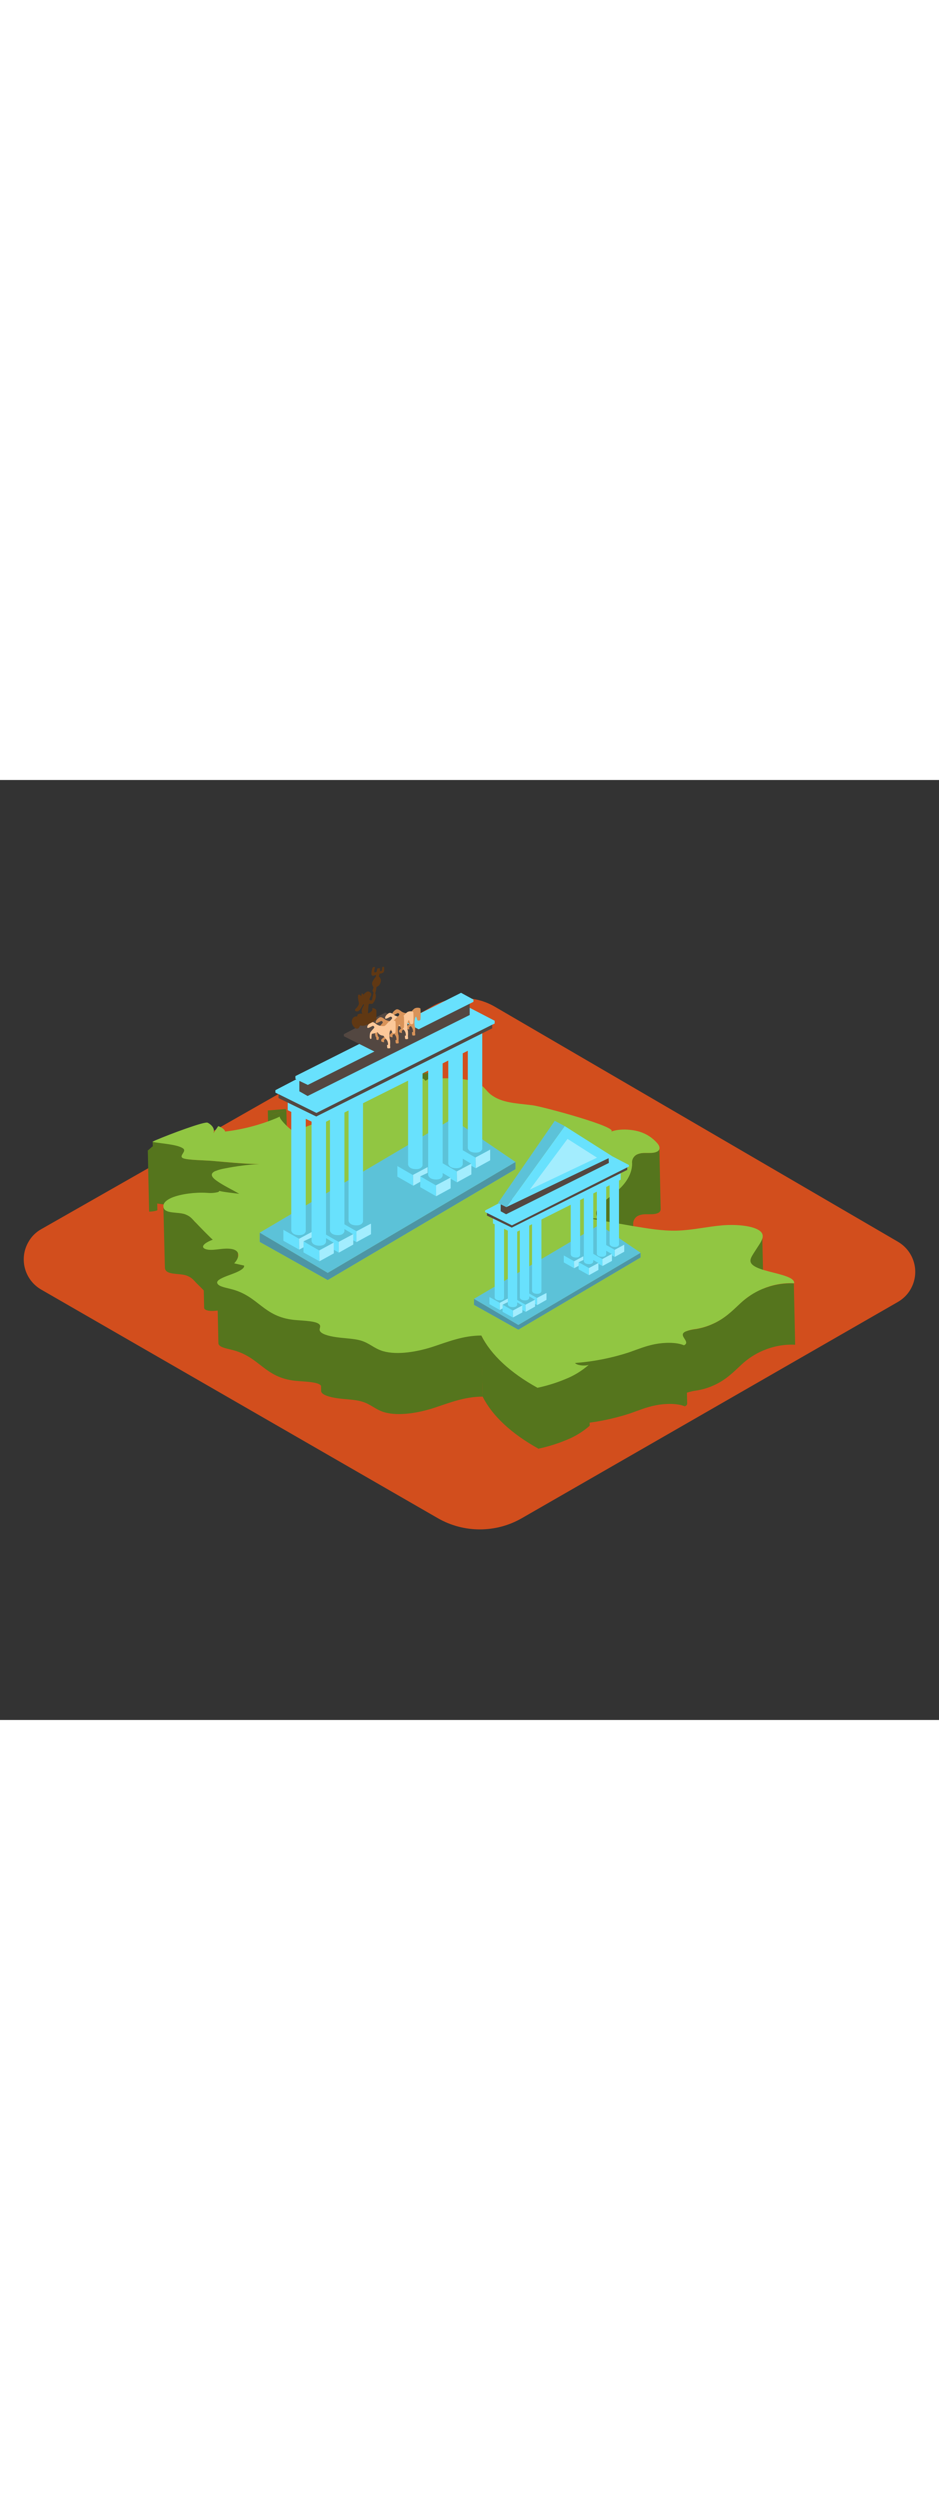 <svg version="1.1" id="Layer_1" xmlns="http://www.w3.org/2000/svg" xmlns:xlink="http://www.w3.org/1999/xlink" x="0px" y="0px" viewBox="0 0 500 500" style="width: 188px;" xml:space="preserve" data-imageid="berlin-91" imageName="Berlin" class="illustrations_image">
<rect x="0" y="0" width="500" height="500" fill="#333333" stroke="none"/>
<style type="text/css">
	.st0_berlin-91{fill:#D24E1D;}
	.st1_berlin-91{fill:#55751D;}
	.st2_berlin-91{fill:#91C642;}
	.st3_berlin-91{fill:#68E1FD;}
	.st4_berlin-91{opacity:0.21;fill:#344E4F;enable-background:new    ;}
	.st5_berlin-91{opacity:0.51;fill:#344E4F;enable-background:new    ;}
	.st6_berlin-91{opacity:0.39;fill:#FFFFFF;enable-background:new    ;}
	.st7_berlin-91{fill:#534741;}
	.st8_berlin-91{fill:#D89359;}
	.st9_berlin-91{fill:#FCC899;}
	.st10_berlin-91{fill:#603813;}
</style>
<path id="field_berlin-91" class="st0_berlin-91" d="M22,238.9l208.2-118.5c10.3-5.9,23-5.8,33.3,0.2l214.6,125c8.9,5.2,11.9,16.5,6.7,25.4&#10;&#9;c-1.6,2.8-4,5.1-6.8,6.7l-200.2,115c-13.8,7.9-30.8,7.9-44.6,0L22,271.1c-8.9-5.1-12-16.4-6.9-25.3C16.7,242.9,19.1,240.5,22,238.9z&#10;&#9;"/>
<g id="map_berlin-91">
	<path class="st1_berlin-91" d="M191.6,152.9l-0.5,0.1C191.2,152.9,191.4,152.8,191.6,152.9z"/>
	<path class="st1_berlin-91" d="M191.6,152.9l0.7,32.6l-0.5,0.1l-0.7-32.6L191.6,152.9z"/>
	<path class="st1_berlin-91" d="M192.4,153.3l0.7,32.6c0-0.2-0.4-0.5-0.9-0.5l-0.7-32.6C192,152.9,192.4,153.1,192.4,153.3z"/>
	<path class="st1_berlin-91" d="M227.8,156.6l0.7,32.6l-0.4-0.6l-0.7-32.6L227.8,156.6z"/>
	<path class="st1_berlin-91" d="M227.5,156.1l0.7,32.6l-8.6,1.1l-0.7-32.6L227.5,156.1z"/>
	<path class="st1_berlin-91" d="M218.9,157.2l0.7,32.6l-5.6-0.9l-0.7-32.6L218.9,157.2z"/>
	<path class="st1_berlin-91" d="M203.1,190.5l-0.7-32.6c0-1,1.7-2,3.6-2.8l0.8-0.3l0.7,32.6l-0.8,0.3C204.8,188.5,203.1,189.5,203.1,190.5z"/>
	<path class="st1_berlin-91" d="M190.9,188.3l-0.7-32.6c0,0.8,0.8,1.5,2,2.1c1.5,0.5,3.1,1,4.6,1.2l0.7,32.6c-1.6-0.3-3.1-0.7-4.6-1.2&#10;&#9;&#9;C191.7,189.8,190.9,189.1,190.9,188.3z"/>
	<path class="st1_berlin-91" d="M231.9,156.7l0.7,32.6l-3.5,2.1l-1.9,1.2l-0.7-32.7l1.9-1.2L231.9,156.7z"/>
	<path class="st1_berlin-91" d="M213.3,156.3c3.2-1.3,16.2-1.1,18.6,0.4l-3.5,2.1l-1.9,1.1l-1.1-1.1l-1.7-1.7l4-0.6l-0.4-0.6l-8.6,1.2&#10;&#9;&#9;L213.3,156.3z"/>
	<path class="st1_berlin-91" d="M226.6,160l0.7,32.6l-1.1-1.1l-1.7-1.7l-0.7-32.6l1.7,1.7L226.6,160z"/>
	<path class="st1_berlin-91" d="M176.1,163.2c2.9-1.1,6-2.1,9-3.1l0.9,0.3c-0.9,0.3-1.8,0.6-2.7,0.9c-2.4,1-4.4,2.6-6,4.6&#10;&#9;&#9;c-0.5-0.5-1-1.1-1.4-1.7C175.8,164,175.7,163.4,176.1,163.2z"/>
	<path class="st1_berlin-91" d="M176.6,196.4l-0.8-32.6c0,0.2,0.1,0.3,0.1,0.5c0.4,0.6,0.9,1.2,1.4,1.7l0.7,32.6c-0.5-0.5-1-1.1-1.4-1.7&#10;&#9;&#9;C176.6,196.8,176.6,196.6,176.6,196.4z"/>
	<path class="st1_berlin-91" d="M186,160.4l0.7,32.6c-0.9,0.3-1.8,0.6-2.7,0.9c-2.4,1-4.4,2.6-6,4.6l-0.7-32.6c1.6-2,3.6-3.6,6-4.6&#10;&#9;&#9;C184.2,161,185.1,160.7,186,160.4z"/>
	<path class="st1_berlin-91" d="M152.5,175.8l0.7,32.6l-7.6,2l-0.7-32.6L152.5,175.8z"/>
	<path class="st1_berlin-91" d="M145,177.8l0.7,32.6l-2.4-2.1l-0.7-32.6L145,177.8z"/>
	<path class="st1_berlin-91" d="M142.6,175.8l9.4-0.8l0.5,0.8l-7.6,2L142.6,175.8z"/>
	<path class="st1_berlin-91" d="M149.8,211.9l-0.7-32.6c0-0.1,0-0.2,0.1-0.3l0.7,32.6C149.9,211.6,149.8,211.8,149.8,211.9z"/>
	<path class="st1_berlin-91" d="M114.1,186.4l0.7,32.6c0,0.5-0.1,1-0.3,1.5l-0.7-32.6C113.9,187.4,114.1,186.9,114.1,186.4z"/>
	<path class="st1_berlin-91" d="M325.6,186.6l0.7,32.6c0,0.2-0.1,0.4-0.5,0.5l-0.7-32.6C325.5,187,325.6,186.8,325.6,186.6z"/>
	<path class="st1_berlin-91" d="M98.3,196.9l0.7,32.6c0-0.4-0.2-0.8-0.6-1c-3-2.2-11.7-2.6-16.4-3.5l-0.7-32.6c4.8,0.9,13.4,1.2,16.4,3.5&#10;&#9;&#9;C98,196.1,98.3,196.5,98.3,196.9z"/>
	<path class="st1_berlin-91" d="M83.1,196.1l0.7,32.6c0,0.1-0.1,0.2-0.3,0.3c-1.3,0.4-2.7,0.6-4.1,0.6L78.7,197c1.4-0.1,2.7-0.3,4.1-0.6&#10;&#9;&#9;C83,196.3,83.1,196.2,83.1,196.1z"/>
	<path class="st1_berlin-91" d="M81.2,194.9c1.7,0.8,2.3,1.2,1.6,1.6c-1.3,0.4-2.7,0.6-4.1,0.6L81.2,194.9z"/>
	<path class="st1_berlin-91" d="M97.7,232.8l-0.7-32.6c0,0.4,0.3,0.7,0.6,0.9c1.9,1.1,12.4,1.2,15.6,1.5c8.3,0.8,16.7,1.6,25.2,1.7l0.7,32.6&#10;&#9;&#9;c-8.5-0.1-16.9-1-25.2-1.7c-3.1-0.3-13.7-0.4-15.6-1.5C97.9,233.5,97.7,233.1,97.7,232.8z"/>
	<path class="st1_berlin-91" d="M113.6,242.7l-0.7-32.6c0,1.1,1.2,2.2,2.6,3.1c3.5,2.5,7.9,4.7,12,6.9l0.7,32.6c-4-2.3-8.4-4.5-12-6.9&#10;&#9;&#9;C114.9,244.9,113.7,243.8,113.6,242.7z"/>
	<path class="st1_berlin-91" d="M351.1,195.7l0.7,32.6c0,1-0.7,1.8-1.6,2.1c-0.4,0.2-0.9,0.3-1.3,0.4c-2.1,0.4-4.5,0-6.7,0.3&#10;&#9;&#9;c-0.7,0.1-1.5,0.3-2.2,0.6c-1.9,0.8-3.1,2.8-2.8,4.9c0,5.3-3,10.6-8.7,15.2c-4.4,3.6-10.5,7.6-10.4,11.3l-0.7-32.6&#10;&#9;&#9;c-0.1-3.7,6-7.7,10.4-11.3c5.7-4.7,8.7-10,8.7-15.2c-0.3-2.1,0.9-4,2.8-4.9c0.7-0.3,1.4-0.5,2.2-0.6c2.2-0.3,4.6,0.1,6.7-0.3&#10;&#9;&#9;c0.5-0.1,0.9-0.2,1.3-0.4C350.5,197.5,351.1,196.7,351.1,195.7z"/>
	<path class="st1_berlin-91" d="M318.7,233.2l0.7,32.6l-6.9-0.4l-0.7-32.6L318.7,233.2z"/>
	<path class="st1_berlin-91" d="M113.4,244.4l0.7,32.6c-0.2,0.1-8.3-8.3-9-8.9c-1.9-1.8-2.5-3.2-5.5-4.4c-3.9-1.6-11.6,0-11.8-4.3l-0.8-32.6&#10;&#9;&#9;c0.2,4.2,7.9,2.6,11.8,4.3c3,1.2,3.6,2.7,5.5,4.4C105,236.1,113.1,244.5,113.4,244.4z"/>
	<path class="st1_berlin-91" d="M126.7,252.6l0.7,32.6c0-1.7-1.4-3.1-5-3.4c-4.2-0.3-9.2,1.4-12.5,0.2c-0.9-0.4-1.2-0.8-1.2-1.2l-0.7-32.6&#10;&#9;&#9;c0,0.5,0.4,0.9,1.2,1.2c3.2,1.2,8.2-0.5,12.4-0.2C125.4,249.5,126.7,250.9,126.7,252.6z"/>
	<path class="st1_berlin-91" d="M130,258.2l0.7,32.6l-5.4-1.1l-0.7-32.6L130,258.2z"/>
	<path class="st1_berlin-91" d="M130,258.3l0.7,32.6v-0.1l-0.7-32.6V258.3z"/>
	<path class="st1_berlin-91" d="M405.9,242.6l0.7,32.6c-0.2,1.6-0.8,3.2-1.9,4.5l-3.1,4.8c-0.9,1.1-1.4,2.4-1.6,3.8l-0.7-32.6&#10;&#9;&#9;c0.2-1.4,0.7-2.7,1.6-3.8l3.1-4.8C405.1,245.8,405.7,244.3,405.9,242.6z"/>
	<path class="st1_berlin-91" d="M422.8,267.5l0.7,32.6c0,0.1,0,0.2,0,0.3l-0.7-32.6V267.5z"/>
	<path class="st1_berlin-91" d="M170.5,290.4l0.7,32.6c0-0.2,0-0.3-0.1-0.5c-1-2.4-8.4-2.4-13.7-2.9c-16.7-1.7-18.9-12.7-33.6-16.4&#10;&#9;&#9;c-2.6-0.7-5.8-1.2-7-2.5c-0.3-0.2-0.4-0.6-0.5-0.9l-0.7-32.6c0,0.4,0.2,0.7,0.5,0.9c1.2,1.2,4.4,1.8,7,2.5&#10;&#9;&#9;c14.8,3.7,17,14.8,33.6,16.4c5.3,0.5,12.7,0.5,13.7,2.9C170.5,290.1,170.5,290.3,170.5,290.4z"/>
	<path class="st1_berlin-91" d="M364.1,327.7l-0.7-32.7c0-0.5,0.3-1,0.7-1.2c0.3-0.2,0.6-0.4,0.9-0.5c1.8-0.6,3.6-1,5.5-1.2&#10;&#9;&#9;c2.9-0.5,5.7-1.3,8.4-2.5c6.8-2.9,11-7.3,15.2-11.2c3.4-3.1,7.3-5.7,11.5-7.5c5.4-2.3,11.2-3.4,17.1-3.1l0.7,32.6&#10;&#9;&#9;c-5.9-0.3-11.7,0.8-17.1,3.1c-4.2,1.8-8.1,4.3-11.5,7.5c-4.2,3.9-8.4,8.3-15.2,11.2c-2.7,1.2-5.5,2-8.4,2.5&#10;&#9;&#9;c-1.9,0.2-3.7,0.7-5.5,1.2c-0.3,0.1-0.6,0.3-0.9,0.5C364.4,326.7,364.2,327.2,364.1,327.7z"/>
	<path class="st1_berlin-91" d="M365.2,299.1l0.7,32.6c0,0.5-0.3,1-1.2,1.5l-0.7-32.6C364.9,300.2,365.2,299.7,365.2,299.1z"/>
	<path class="st1_berlin-91" d="M171,324.9l-0.7-32.6v0.1c0.2,2,4.7,3.3,9,3.8s9,0.6,12.7,1.7c5,1.4,7.1,4.2,12,5.7c7.8,2.4,18.8,0.3,26.8-2.4&#10;&#9;&#9;s16-5.9,25.6-5.9L257,328c-9.6,0-17.7,3.3-25.6,5.9s-18.9,4.7-26.8,2.4c-4.9-1.5-7.1-4.3-12-5.7c-3.7-1.1-8.4-1.1-12.7-1.7&#10;&#9;&#9;s-8.7-1.8-8.9-3.8C171,325,171,325,171,324.9z"/>
	<path class="st1_berlin-91" d="M364,300.6l0.7,32.6c-3.8-1.7-10.4-1.6-15.5-0.6s-9.3,2.8-13.9,4.4c-9.3,3-18.9,4.9-28.6,5.6l-0.7-32.6&#10;&#9;&#9;c9.7-0.7,19.4-2.6,28.6-5.6c4.5-1.5,8.7-3.3,13.9-4.4S360.2,298.9,364,300.6z"/>
	<path class="st1_berlin-91" d="M313.3,310.9l0.7,32.6c-3.7,3.2-7.9,5.8-12.5,7.6c-4.8,2-9.7,3.5-14.8,4.6l-0.7-32.6c5.1-1.1,10-2.6,14.8-4.6&#10;&#9;&#9;C305.4,316.7,309.6,314.2,313.3,310.9z"/>
	<path class="st1_berlin-91" d="M286.2,323.2l0.7,32.6c-14.5-8-24.8-17.6-29.9-27.8l-0.8-32.7C261.4,305.5,271.7,315.1,286.2,323.2z"/>
	<path class="st2_berlin-91" d="M340.6,187.1c3.6,1.1,6.8,3.2,9.3,6c1.4,1.5,2.1,3.7-0.3,4.7c-0.4,0.2-0.9,0.3-1.3,0.4c-2.1,0.4-4.5,0-6.7,0.3&#10;&#9;&#9;c-0.7,0.1-1.5,0.3-2.2,0.6c-1.9,0.8-3.1,2.8-2.8,4.9c0,5.2-3,10.6-8.7,15.2c-5.5,4.5-13.7,9.6-9.1,14.1l-6.9-0.4l25.3,4.4&#10;&#9;&#9;c7.5,1.2,15.1,2.6,23.2,2.4s16-2.1,24.1-2.8s18.1,0.3,20.9,3.7c1.6,2,0.3,4.3-1.1,6.5l-3.1,4.8c-1.1,1.8-2.3,3.6-1.1,5.3&#10;&#9;&#9;c2.1,3,10.4,4.3,16.4,6.1c3.7,1.1,6.6,2.4,6.4,4.4c-5.9-0.3-11.7,0.8-17.1,3.1c-4.2,1.8-8.1,4.3-11.5,7.5&#10;&#9;&#9;c-4.2,3.9-8.4,8.3-15.2,11.2c-2.7,1.2-5.5,2-8.4,2.5c-1.9,0.2-3.7,0.6-5.5,1.3c-0.3,0.1-0.6,0.3-0.9,0.5c-2.8,2.1,3.6,5.1-0.1,6.9&#10;&#9;&#9;c-3.8-1.7-10.4-1.6-15.5-0.6s-9.3,2.8-13.9,4.4c-9.3,3-18.9,4.9-28.6,5.6c0.8,1.2,4.9,1.8,7.3,1c-3.7,3.2-7.9,5.8-12.5,7.6&#10;&#9;&#9;c-4.8,2-9.7,3.5-14.8,4.6c-14.5-8-24.8-17.6-29.9-27.8c-9.6,0-17.7,3.3-25.6,5.9s-18.9,4.7-26.8,2.4c-4.9-1.5-7.1-4.3-12-5.7&#10;&#9;&#9;c-3.7-1-8.4-1.1-12.7-1.7s-8.7-1.8-9-3.8c-0.1-0.8,0.5-1.7,0.2-2.5c-1-2.4-8.4-2.4-13.7-2.9c-16.7-1.7-18.9-12.7-33.6-16.4&#10;&#9;&#9;c-2.6-0.7-5.8-1.2-7-2.5c-1.4-1.5,0.5-2.7,3.3-3.9c0.9-0.4,2-0.8,3.1-1.2s2.1-0.8,3.1-1.2c2.5-1.1,4.6-2.3,4.4-3.7l-5.3-1.2&#10;&#9;&#9;c2.8-2.9,3.9-7.4-2.8-7.8c-4.2-0.3-9.2,1.4-12.5,0.2c-2.9-1.1-0.4-3.2,2.7-4.5c0.4-0.2,0.9-0.3,1.2-0.5c-0.2,0.1-8.4-8.3-9-9&#10;&#9;&#9;c-1.9-1.8-2.5-3.2-5.5-4.4c-3.9-1.6-11.6,0-11.8-4.3c-0.1-1.9,1.7-3.4,4.4-4.6c4.8-2,12.6-3,18.7-2.6c2,0.2,4,0.1,6-0.4&#10;&#9;&#9;c0.4-0.2,0.7-0.4,0.7-0.7c0,0.4,9.4,1.5,10.6,1.6c-4-2.3-8.5-4.4-12-6.9c-1.7-1.2-3.3-2.7-2.3-4.1c0.5-0.6,1.2-1,1.9-1.2&#10;&#9;&#9;c1.5-0.6,3.1-1,4.8-1.3c6.1-1.2,12.2-2,18.3-2.3c-8.5-0.1-16.9-1-25.2-1.7c-3.1-0.3-13.7-0.4-15.6-1.5c-2.2-1.2,2.3-3.6,0.2-5.1&#10;&#9;&#9;c-3-2.2-11.7-2.6-16.4-3.5c0.7-0.4,1.5-0.8,2.3-1.1c6.8-2.9,25.7-10,27.2-9.1c2.8,1.5,3.9,3.7,3,5.7l2.6-3.9c2,0.7,3.4,1.8,3.7,2.9&#10;&#9;&#9;c9.3-1.1,18.5-3.5,27.2-7.1l2-0.9c-1.2,0.6,6.2,8.2,9,8.9c0.5-1.3,2.5-2.4,4.8-3.4c1-0.4,2-0.8,3-1.2c8.4-3.6,8.9-11.5,13-16.1&#10;&#9;&#9;c2.2-2.4,5-4.2,8-5.4c3.1-1.3,6.4-2.3,9.8-2.9c-1.6-0.3-3.1-0.7-4.6-1.2c-2-0.8-2.8-2.3-1.1-3.3c0.5-0.3,1.2-0.6,1.4-0.9&#10;&#9;&#9;s-0.3-0.6-0.9-0.6c5.4-0.6,11.4,0.1,15.2,1.9l-0.8,0.3c-2.5,1.1-4.8,2.7-2.8,3.7c1.3,0.7,3.7,0.7,5.8,0.6l16.6-0.5l1.1,1.1l1.9-1.2&#10;&#9;&#9;h1.9c6.9-0.2,14.2-0.4,20.2,1.1c7.6,1.9,7.4,5.3,11.7,8.1c5.4,3.6,11.6,3.9,21.1,5c4.8,0.5,47.1,11.9,41.9,14.1&#10;&#9;&#9;C329.4,185.4,336.1,185.7,340.6,187.1z"/>
</g>
<g id="gate1_berlin-91">
	<polygon class="st3_berlin-91 targetColor" points="138.3,240.8 174.5,262.2 274.5,203.2 240.8,180.3 &#9;" style="fill: rgb(104, 225, 253);"/>
	<polygon class="st4_berlin-91" points="138.3,240.8 174.5,262.2 274.5,203.2 240.8,180.3 &#9;"/>
	<polygon class="st3_berlin-91 targetColor" points="174.5,262.2 138.3,240.8 138.3,245.7 174.5,266 274.5,207 274.5,203.2 &#9;" style="fill: rgb(104, 225, 253);"/>
	<polygon class="st5_berlin-91" points="174.5,262.2 138.3,240.8 138.3,245.7 174.5,266 274.5,207 274.5,203.2 &#9;"/>
	<polygon class="st3_berlin-91 targetColor" points="261,196.6 261,202.3 253.4,206.5 253.3,199.3 &#9;" style="fill: rgb(104, 225, 253);"/>
	<polygon class="st6_berlin-91" points="261,196.6 261,202.3 253.3,206.5 253.2,200.8 &#9;"/>
	<polyline class="st3_berlin-91 targetColor" points="244.9,196 244.9,201.8 253.3,206.5 253.2,199.3 &#9;" style="fill: rgb(104, 225, 253);"/>
	<path class="st3_berlin-91 targetColor" d="M251.4,192.8l-6.6,3.2c0.1,0.1,8.3,4.8,8.3,4.8l7.7-4.1l-5.9-3.5" style="fill: rgb(104, 225, 253);"/>
	<path class="st4_berlin-91" d="M251.4,192.8l-6.6,3.2c0.1,0.1,8.3,4.8,8.3,4.8l7.7-4.1l-5.9-3.5"/>
	<path class="st3_berlin-91 targetColor" d="M249.1,129.4v66.4c0,0,0.2,2.2,3.8,2.4s3.9-2,3.9-2v-66" style="fill: rgb(104, 225, 253);"/>
	<polygon class="st3_berlin-91 targetColor" points="227.7,205.9 227.7,211.5 220.1,215.8 220,208.6 &#9;" style="fill: rgb(104, 225, 253);"/>
	<polygon class="st6_berlin-91" points="227.7,205.9 227.7,211.5 220,215.8 219.9,210 &#9;"/>
	<polyline class="st3_berlin-91 targetColor" points="211.6,205.2 211.6,211 220,215.8 219.9,208.6 &#9;" style="fill: rgb(104, 225, 253);"/>
	<path class="st3_berlin-91 targetColor" d="M218.1,202.1l-6.6,3.2c0.1,0.1,8.3,4.8,8.3,4.8l7.7-4.1l-5.9-3.5" style="fill: rgb(104, 225, 253);"/>
	<path class="st4_berlin-91" d="M218.1,202.1l-6.6,3.2c0.1,0.1,8.3,4.8,8.3,4.8l7.7-4.1l-5.9-3.5"/>
	<polygon class="st3_berlin-91 targetColor" points="251,204.1 251,209.8 243.4,214 243.3,206.8 &#9;" style="fill: rgb(104, 225, 253);"/>
	<polygon class="st6_berlin-91" points="251,204.1 251,209.8 243.3,214 243.2,208.2 &#9;"/>
	<polyline class="st3_berlin-91 targetColor" points="234.9,203.4 234.9,209.2 243.3,214 243.2,206.8 &#9;" style="fill: rgb(104, 225, 253);"/>
	<path class="st3_berlin-91 targetColor" d="M241.5,200.3l-6.6,3.1c0.1,0.1,8.3,4.8,8.3,4.8l7.7-4.1l-5.9-3.5" style="fill: rgb(104, 225, 253);"/>
	<path class="st4_berlin-91" d="M241.5,200.3l-6.6,3.1c0.1,0.1,8.3,4.8,8.3,4.8l7.7-4.1l-5.9-3.5"/>
	<polygon class="st3_berlin-91 targetColor" points="167,239.9 167,245.6 159.4,249.8 159.3,242.6 &#9;" style="fill: rgb(104, 225, 253);"/>
	<polygon class="st6_berlin-91" points="167,239.9 167,245.6 159.3,249.8 159.2,244.1 &#9;"/>
	<polyline class="st3_berlin-91 targetColor" points="150.9,239.3 150.9,245.1 159.3,249.8 159.2,242.6 &#9;" style="fill: rgb(104, 225, 253);"/>
	<path class="st3_berlin-91 targetColor" d="M157.4,236.1l-6.6,3.1c0.1,0.1,8.4,4.8,8.4,4.8l7.7-4.1l-5.9-3.5" style="fill: rgb(104, 225, 253);"/>
	<path class="st4_berlin-91" d="M157.4,236.1l-6.6,3.1c0.1,0.1,8.4,4.8,8.4,4.8l7.7-4.1l-5.9-3.5"/>
	<polygon class="st3_berlin-91 targetColor" points="197.6,236 197.6,241.6 189.9,245.8 189.8,238.7 &#9;" style="fill: rgb(104, 225, 253);"/>
	<polygon class="st6_berlin-91" points="197.5,236 197.5,241.6 189.8,245.8 189.8,240.1 &#9;"/>
	<polyline class="st3_berlin-91 targetColor" points="181.4,235.3 181.4,241.1 189.8,245.8 189.8,238.7 &#9;" style="fill: rgb(104, 225, 253);"/>
	<path class="st3_berlin-91 targetColor" d="M188,232.1l-6.6,3.1c0.1,0.1,8.4,4.8,8.4,4.8l7.7-4.1l-5.9-3.5" style="fill: rgb(104, 225, 253);"/>
	<path class="st4_berlin-91" d="M188,232.1l-6.6,3.1c0.1,0.1,8.4,4.8,8.4,4.8l7.7-4.1l-5.9-3.5"/>
	<polygon class="st3_berlin-91 targetColor" points="188.1,241.5 188.1,247.1 180.5,251.4 180.4,244.2 &#9;" style="fill: rgb(104, 225, 253);"/>
	<polygon class="st6_berlin-91" points="188.1,241.5 188.1,247.1 180.4,251.4 180.4,245.6 &#9;"/>
	<polyline class="st3_berlin-91 targetColor" points="172,240.8 172,246.6 180.4,251.4 180.4,244.2 &#9;" style="fill: rgb(104, 225, 253);"/>
	<path class="st3_berlin-91 targetColor" d="M178.6,237.7l-6.6,3.2c0.1,0.1,8.3,4.8,8.3,4.8l7.7-4.1l-5.9-3.5" style="fill: rgb(104, 225, 253);"/>
	<path class="st4_berlin-91" d="M178.6,237.7l-6.6,3.2c0.1,0.1,8.3,4.8,8.3,4.8l7.7-4.1l-5.9-3.5"/>
	<path class="st3_berlin-91 targetColor" d="M185.6,168.1v66.4c0,0,0.2,2.2,3.8,2.4s3.9-2,3.9-2v-66" style="fill: rgb(104, 225, 253);"/>
	<path class="st3_berlin-91 targetColor" d="M175.7,173.3v66.4c0,0,0.2,2.2,3.8,2.4s3.9-2,3.9-2v-66" style="fill: rgb(104, 225, 253);"/>
	<path class="st3_berlin-91 targetColor" d="M217.3,138.2v66.4c0,0,0.2,2.2,3.8,2.4s3.9-2,3.9-2v-66" style="fill: rgb(104, 225, 253);"/>
	<path class="st3_berlin-91 targetColor" d="M238.7,137.7v66.4c0,0,0.2,2.2,3.8,2.4s3.9-2,3.9-2v-66" style="fill: rgb(104, 225, 253);"/>
	<path class="st3_berlin-91 targetColor" d="M155.1,173.3v66.4c0,0,0.2,2.2,3.8,2.4s3.9-2,3.9-2v-66" style="fill: rgb(104, 225, 253);"/>
	<polygon class="st3_berlin-91 targetColor" points="177.8,246.1 177.8,251.8 170.1,256 170.1,248.9 &#9;" style="fill: rgb(104, 225, 253);"/>
	<polygon class="st6_berlin-91" points="177.7,246.1 177.7,251.8 170.1,256 170,250.3 &#9;"/>
	<polyline class="st3_berlin-91 targetColor" points="161.6,245.5 161.6,251.3 170.1,256 170,248.9 &#9;" style="fill: rgb(104, 225, 253);"/>
	<path class="st3_berlin-91 targetColor" d="M168.2,242.3l-6.6,3.1c0.1,0.1,8.3,4.8,8.3,4.8l7.7-4.1l-5.9-3.5" style="fill: rgb(104, 225, 253);"/>
	<path class="st4_berlin-91" d="M168.2,242.3l-6.6,3.1c0.1,0.1,8.3,4.8,8.3,4.8l7.7-4.1l-5.9-3.5"/>
	<path class="st3_berlin-91 targetColor" d="M165.9,178.9v66.4c0,0,0.2,2.2,3.8,2.4s3.9-2,3.9-2v-66" style="fill: rgb(104, 225, 253);"/>
	<polygon class="st3_berlin-91 targetColor" points="240,211.5 240,217.2 232.3,221.4 232.2,214.2 &#9;" style="fill: rgb(104, 225, 253);"/>
	<polygon class="st6_berlin-91" points="239.9,211.5 239.9,217.2 232.2,221.4 232.2,215.6 &#9;"/>
	<polyline class="st3_berlin-91 targetColor" points="223.8,210.8 223.8,216.6 232.2,221.4 232.2,214.2 &#9;" style="fill: rgb(104, 225, 253);"/>
	<path class="st3_berlin-91 targetColor" d="M230.4,207.7l-6.6,3.1c0.1,0.1,8.3,4.8,8.3,4.8l7.7-4.1l-5.9-3.5" style="fill: rgb(104, 225, 253);"/>
	<path class="st4_berlin-91" d="M230.4,207.7l-6.6,3.1c0.1,0.1,8.3,4.8,8.3,4.8l7.7-4.1l-5.9-3.5"/>
	<path class="st3_berlin-91 targetColor" d="M228,143.7v66.4c0,0,0.2,2.2,3.8,2.4s3.9-2,3.9-2v-66" style="fill: rgb(104, 225, 253);"/>
	<polyline class="st3_berlin-91 targetColor" points="153.2,171.6 153.2,175.6 169.9,183.6 256.7,140.2 256.7,134.9 &#9;" style="fill: rgb(104, 225, 253);"/>
	<polygon class="st3_berlin-91 targetColor" points="146.7,165 158.6,158.8 250.1,121.2 263.4,128.1 263.4,129.5 168.5,177.1 146.7,166.3 &#9;" style="fill: rgb(104, 225, 253);"/>
	<polyline class="st3_berlin-91 targetColor" points="153.2,171.6 153.2,175.6 169.9,183.6 256.7,140.2 256.7,134.9 &#9;" style="fill: rgb(104, 225, 253);"/>
	<polyline class="st7_berlin-91" points="148.3,166.5 148.3,169.2 168.4,179 262.1,132.1 262.1,129.5 &#9;"/>
	<polygon class="st3_berlin-91 targetColor" points="146.7,165 158.6,158.8 250.1,121.2 263.4,128.1 263.4,129.5 168.5,177.1 146.7,166.3 &#9;" style="fill: rgb(104, 225, 253);"/>
	<polygon class="st7_berlin-91" points="159.4,160.2 159.4,165.6 163.8,168.1 250.1,125 250.1,118.6 &#9;"/>
	<path class="st3_berlin-91 targetColor" d="M245.5,113.2l6.6,3.6v1.2l-88.2,44.2c0,0-6.6-3.1-6.6-3.3v-1.4L245.5,113.2z" style="fill: rgb(104, 225, 253);"/>
	<polygon class="st7_berlin-91" points="183.1,135.2 183.1,136.3 203.5,146.5 225.7,135.2 225.7,134 205.2,123.7 &#9;"/>
	<path class="st8_berlin-91" d="M212.9,127.1c0,1,0.2,1.9,0.6,2.8l0.3,0.3v1c0.3,0.3,0.7,0.4,1.1,0.2l0.3-1.2c-0.3-0.3-0.5-0.7-0.7-1.1&#10;&#9;&#9;c-0.1-0.5-0.3-2.3-0.3-2.3"/>
	<path class="st8_berlin-91" d="M216.4,132.2c0-0.3,0-0.6,0-0.9c0.6-0.7,1.4-1.2,2.1-1.7c0.4-0.2,0.9,1,0.9,1s-1.6,0.7-1.5,1&#10;&#9;&#9;c0,0.4,0,0.7,0,1.1C217.3,132.6,216.8,132.5,216.4,132.2z"/>
	<path class="st8_berlin-91" d="M221.5,125.8c0.3,0.5,0.5,1,0.6,1.6c0.2,0.9,1.6,0.7,1.8,0c0.1-1.9,0.1-3.8,0-5.7c0-0.6-2.3-0.9-3.4,0&#10;&#9;&#9;s-1.9,2.3-2.8,2.4c-1.3,0.1-2.6-0.2-3.7-0.8c-1.1-0.8-2.2-1.8-3.3-1.1s-2.1,1.9-1.8,2.7s2.7-1.1,3.1-0.9s0.9,0.6,0.4,1.2&#10;&#9;&#9;c-0.7,0.8-1.4,1.6-2,2.5c-0.2,0.6-0.4,2.7,0,3.1c0.2,0.2,0.5,0.2,0.6,0c0.1-0.1,0.1-0.2,0.1-0.3c0-0.3,0-2.3,0.3-2.3&#10;&#9;&#9;c0.9-0.1,1.8-0.4,2.7-0.8c0.4-0.4,0.7,1.7,3.3,1.8c0,0,1.6,1.9,2.1,2.7c0.3,0.7,0.5,1.5,0.4,2.3c0,0-0.5-0.3-0.5,0s0,1.6,0.3,1.7&#10;&#9;&#9;s1.3,0.1,1.4-0.2c0-0.4,0-0.8-0.1-1.2c0.1-1,0.1-2,0-3C220.7,131.2,220.3,127,221.5,125.8z"/>
	<path class="st8_berlin-91" d="M209.1,129c0,1,0.2,1.9,0.6,2.8l0.3,0.3v0.9c0.3,0.3,0.7,0.4,1.1,0.2l0.3-1.2c-0.3-0.3-0.5-0.7-0.7-1.1&#10;&#9;&#9;c-0.1-0.5-0.3-2.3-0.3-2.3"/>
	<path class="st8_berlin-91" d="M212.5,134.1c0-0.3,0-0.6,0-0.9c0.6-0.7,1.4-1.2,2.1-1.7c0.4-0.2,0.9,1,0.9,1s-1.6,0.7-1.5,1&#10;&#9;&#9;c0,0.4,0,0.7,0,1.1C213.5,134.5,212.9,134.4,212.5,134.1z"/>
	<path class="st9_berlin-91" d="M217.7,127.7c0.3,0.5,0.5,1,0.6,1.6c0.2,0.9,1.6,0.7,1.8,0c0.1-1.9,0.1-3.8,0-5.7c0-0.6-2.3-0.9-3.4,0&#10;&#9;&#9;s-1.9,2.3-2.8,2.4c-1.3,0.1-2.6-0.2-3.7-0.8c-1.1-0.8-2.2-1.8-3.3-1.1s-2.1,1.9-1.8,2.7s2.7-1.1,3.1-0.9s0.9,0.6,0.4,1.2&#10;&#9;&#9;s-1.8,1.9-2,2.5s-0.4,2.7,0,3.1c0.2,0.2,0.4,0.2,0.6,0c0,0,0,0,0,0c0.1-0.1,0.1-0.2,0.1-0.3c0-0.3,0-2.3,0.3-2.3&#10;&#9;&#9;c0.9-0.1,1.8-0.4,2.7-0.8c0.4-0.4,0.7,1.7,3.3,1.8c0,0,1.6,1.9,2.1,2.7c0.3,0.7,0.5,1.5,0.4,2.3c0,0-0.5-0.3-0.5,0s0,1.6,0.3,1.7&#10;&#9;&#9;s1.3,0.1,1.4-0.2c0-0.4,0-0.8-0.1-1.2c0.1-1,0.1-2,0-3C216.9,133.1,216.4,128.9,217.7,127.7z"/>
	<path class="st8_berlin-91" d="M204.1,131.3c0,1,0.2,1.9,0.5,2.8l0.3,0.3v0.9c0.3,0.3,0.7,0.4,1.1,0.2l0.3-1.2c-0.3-0.3-0.5-0.7-0.7-1.1&#10;&#9;&#9;c-0.1-0.5-0.3-2.3-0.3-2.3"/>
	<path class="st8_berlin-91" d="M207.5,136.4c0-0.3,0-0.6,0-0.9c0.6-0.7,1.4-1.2,2.1-1.7c0.4-0.2,0.9,1,0.9,1s-1.6,0.7-1.5,1&#10;&#9;&#9;c0,0.4,0,0.7,0,1.1C208.5,136.8,207.9,136.7,207.5,136.4z"/>
	<path class="st8_berlin-91" d="M212.7,130c0.3,0.5,0.5,1,0.6,1.6c0.2,1,1.6,0.7,1.8,0c0.1-1.9,0.1-3.8,0-5.7c0-0.6-2.3-0.9-3.4,0&#10;&#9;&#9;s-1.9,2.3-2.8,2.4c-1.3,0.1-2.6-0.2-3.7-0.8c-1.1-0.8-2.2-1.8-3.3-1.1s-2.1,1.9-1.8,2.7s2.7-1.1,3.1-0.9s0.9,0.6,0.4,1.2&#10;&#9;&#9;s-1.8,1.9-2,2.5s-0.4,2.7,0,3.1c0.2,0.2,0.4,0.2,0.6,0c0,0,0,0,0,0c0.1-0.1,0.1-0.2,0.1-0.3c0-0.3,0-2.3,0.3-2.3&#10;&#9;&#9;c0.9-0.1,1.8-0.4,2.7-0.8c0.4-0.4,0.7,1.7,3.3,1.8c0,0,1.6,1.9,2.1,2.7c0.3,0.7,0.5,1.5,0.4,2.3c0,0-0.5-0.3-0.5,0s0,1.6,0.3,1.7&#10;&#9;&#9;s1.3,0.1,1.4-0.2c0-0.4,0-0.8-0.1-1.2c0.1-1,0.1-2,0-3C211.9,135.4,211.4,131.2,212.7,130z"/>
	<path class="st8_berlin-91" d="M199.6,133.9c0,1,0.2,1.9,0.5,2.8l0.3,0.3v1c0.3,0.3,0.7,0.4,1.1,0.2l0.3-1.2c-0.3-0.3-0.5-0.7-0.7-1.1&#10;&#9;&#9;c-0.1-0.5-0.3-2.3-0.3-2.3"/>
	<path class="st8_berlin-91" d="M203,139c0-0.3,0-0.6,0-0.9c0.6-0.7,1.4-1.2,2.1-1.7c0.4-0.2,0.9,1,0.9,1s-1.6,0.7-1.5,1c0,0.4,0,0.7,0,1.1&#10;&#9;&#9;C203.9,139.5,203.4,139.3,203,139z"/>
	<path class="st9_berlin-91" d="M208.2,132.6c0.3,0.5,0.5,1,0.6,1.6c0.2,0.9,1.6,0.7,1.8,0c0.1-1.9,0.1-3.8,0-5.7c0-0.6-2.3-0.9-3.4,0&#10;&#9;&#9;s-1.9,2.4-2.8,2.4c-1.3,0.1-2.6-0.2-3.7-0.8c-1.1-0.8-2.2-1.8-3.3-1.1s-2.1,1.9-1.8,2.7s2.7-1.1,3.1-0.9s0.9,0.6,0.4,1.2&#10;&#9;&#9;s-1.8,1.9-2,2.5s-0.4,2.7,0,3.1c0.2,0.2,0.5,0.2,0.6,0c0.1-0.1,0.1-0.2,0.1-0.3c0-0.3,0-2.3,0.3-2.3c0.9-0.1,1.8-0.4,2.7-0.8&#10;&#9;&#9;c0.4-0.4,0.7,1.7,3.3,1.8c0,0,1.6,1.9,2.1,2.7c0.3,0.7,0.5,1.5,0.4,2.3c0,0-0.5-0.3-0.5,0s0,1.6,0.3,1.7s1.3,0.1,1.4-0.2&#10;&#9;&#9;c0-0.4,0-0.8-0.1-1.2c0.1-1,0.1-2,0-3C207.4,138,206.9,133.8,208.2,132.6z"/>
	<path class="st10_berlin-91" d="M198.2,121.4c-0.1-0.2,2.1,0.1,2.2,1.2s0,4.9,0,4.9s-5.4,3.7-7.8,3.2s-0.8-0.4-0.8-0.4s-0.4,2-1.7,2&#10;&#9;&#9;s-3.5-2.6-2.6-4.8c0.3-1.2,1.5-2,2.7-1.7l0.2-1c0.8-0.6,1.8-0.7,2.6-0.4C194.5,125.1,199.1,123.4,198.2,121.4z"/>
	<path class="st10_berlin-91" d="M193.1,124.5c0,0-0.7-0.4-0.5-2s1.5-2.7,1.1-3.2s-1.6,3.3-3.1,3.7s-1.9-0.6-1.3-1.2s2.1-2.2,1.8-3.3&#10;&#9;&#9;s-0.8-4-0.2-4.3s1.5,0.8,1.5,0.8s0.1-2,0.6-1.4l0.5,0.6c0,0,1.7-2,2.7-1.7s1.8,1.1,1.4,2.1s-1.1,2-0.8,2.3s1.2,0.6,1.3,0&#10;&#9;&#9;s0.8-3.8,0.8-3.8s-0.9-1.2-0.4-1.5l0.4-1.4c-0.6-0.7-0.9-1.6-0.7-2.5c0.4-1.4,2.1-3.2,2-3.3c0-0.3,0-0.5,0-0.8c0,0-1.6,1-2.2,0.3&#10;&#9;&#9;s0.2-4.4,0.8-4.4h0.9c0,0-0.8,2.7-0.2,2.8c0.4,0.1,0.7,0,1-0.3l0.5-1.8l1.3-0.1v1.5c0,0,0.9,0.2,1-0.2c0.1-0.7,0.2-1.3,0.3-2h0.9&#10;&#9;&#9;c0,0,0.4,2.6-0.5,3.1c-0.6,0.3-1.2,0.5-1.8,0.5l-0.5,1.5c1,0.8,1.4,2.1,0.9,3.3c-0.3,1.1-1.1,1.9-2.1,2.3l-0.4,2.4l-0.3,0.9&#10;&#9;&#9;c0.3,0.6,0.4,1.3,0.3,2c-0.1,0.8-0.4,1.5-0.7,2.2c-0.3,0.4-0.8,1.5-1.5,1.5s-1.4-0.3-1.6,0.4s-0.4,5.2-0.4,5.2"/>
</g>
<g id="gate2_berlin-91">
	<polygon class="st3_berlin-91 targetColor" points="252.4,276 276,289.9 341.1,251.5 319.2,236.6 &#9;" style="fill: rgb(104, 225, 253);"/>
	<polygon class="st4_berlin-91" points="252.4,276 276,289.9 341.1,251.5 319.2,236.6 &#9;"/>
	<polygon class="st3_berlin-91 targetColor" points="276,289.9 252.4,276 252.4,279.2 276,292.4 341.1,254 341.1,251.5 &#9;" style="fill: rgb(104, 225, 253);"/>
	<polygon class="st5_berlin-91" points="276,289.9 252.4,276 252.4,279.2 276,292.4 341.1,254 341.1,251.5 &#9;"/>
	<polygon class="st3_berlin-91 targetColor" points="332.4,247.2 332.4,250.9 327.4,253.7 327.3,249 &#9;" style="fill: rgb(104, 225, 253);"/>
	<polygon class="st6_berlin-91" points="332.4,247.2 332.4,250.9 327.3,253.7 327.3,249.9 &#9;"/>
	<polyline class="st3_berlin-91 targetColor" points="321.9,246.8 321.9,250.6 327.3,253.7 327.3,249 &#9;" style="fill: rgb(104, 225, 253);"/>
	<path class="st3_berlin-91 targetColor" d="M326.1,244.8l-4.3,2l5.5,3.1l5-2.7l-3.8-2.2" style="fill: rgb(104, 225, 253);"/>
	<path class="st4_berlin-91" d="M326.1,244.8l-4.3,2l5.5,3.1l5-2.7l-3.8-2.2"/>
	<path class="st3_berlin-91 targetColor" d="M324.6,203.5v43.3c0,0,0.1,1.4,2.5,1.6s2.5-1.3,2.5-1.3v-43" style="fill: rgb(104, 225, 253);"/>
	<polygon class="st3_berlin-91 targetColor" points="310.7,253.3 310.7,257 305.7,259.7 305.7,255 &#9;" style="fill: rgb(104, 225, 253);"/>
	<polygon class="st6_berlin-91" points="310.6,253.3 310.6,257 305.7,259.7 305.6,256 &#9;"/>
	<polyline class="st3_berlin-91 targetColor" points="300.2,252.9 300.2,256.6 305.7,259.7 305.6,255 &#9;" style="fill: rgb(104, 225, 253);"/>
	<path class="st3_berlin-91 targetColor" d="M304.5,250.8l-4.3,2.1l5.5,3.1l5-2.7l-3.8-2.3" style="fill: rgb(104, 225, 253);"/>
	<path class="st4_berlin-91" d="M304.5,250.8l-4.3,2.1l5.5,3.1l5-2.7l-3.8-2.3"/>
	<polygon class="st3_berlin-91 targetColor" points="325.9,252.1 325.9,255.8 320.9,258.5 320.8,253.9 &#9;" style="fill: rgb(104, 225, 253);"/>
	<polygon class="st6_berlin-91" points="325.8,252.1 325.8,255.8 320.8,258.5 320.8,254.8 &#9;"/>
	<polyline class="st3_berlin-91 targetColor" points="315.4,251.7 315.4,255.5 320.8,258.5 320.8,253.9 &#9;" style="fill: rgb(104, 225, 253);"/>
	<path class="st3_berlin-91 targetColor" d="M319.6,249.6l-4.3,2.1l5.4,3.1l5-2.7l-3.8-2.2" style="fill: rgb(104, 225, 253);"/>
	<path class="st4_berlin-91" d="M319.6,249.6l-4.3,2.1l5.4,3.1l5-2.7l-3.8-2.2"/>
	<polygon class="st3_berlin-91 targetColor" points="271.2,275.5 271.2,279.1 266.2,281.9 266.1,277.2 &#9;" style="fill: rgb(104, 225, 253);"/>
	<polygon class="st6_berlin-91" points="271.1,275.5 271.1,279.1 266.1,281.9 266.1,278.1 &#9;"/>
	<polyline class="st3_berlin-91 targetColor" points="260.6,275 260.6,278.8 266.1,281.9 266.1,277.2 &#9;" style="fill: rgb(104, 225, 253);"/>
	<path class="st3_berlin-91 targetColor" d="M264.9,273l-4.3,2l5.5,3.1l5-2.7l-3.8-2.2" style="fill: rgb(104, 225, 253);"/>
	<path class="st4_berlin-91" d="M264.9,273l-4.3,2l5.5,3.1l5-2.7l-3.8-2.2"/>
	<polygon class="st3_berlin-91 targetColor" points="291,272.9 291,276.5 286.1,279.3 286,274.6 &#9;" style="fill: rgb(104, 225, 253);"/>
	<polygon class="st6_berlin-91" points="291,272.9 291,276.5 286,279.3 286,275.5 &#9;"/>
	<polyline class="st3_berlin-91 targetColor" points="280.5,272.4 280.5,276.2 286,279.3 286,274.6 &#9;" style="fill: rgb(104, 225, 253);"/>
	<path class="st3_berlin-91 targetColor" d="M284.8,270.4l-4.3,2l5.4,3.1l5-2.7l-3.8-2.2" style="fill: rgb(104, 225, 253);"/>
	<path class="st4_berlin-91" d="M284.8,270.4l-4.3,2l5.4,3.1l5-2.7l-3.8-2.2"/>
	<polygon class="st3_berlin-91 targetColor" points="284.9,276.5 284.9,280.1 279.9,282.9 279.9,278.2 &#9;" style="fill: rgb(104, 225, 253);"/>
	<polygon class="st6_berlin-91" points="284.9,276.5 284.9,280.1 279.9,282.9 279.8,279.1 &#9;"/>
	<polyline class="st3_berlin-91 targetColor" points="274.4,276 274.4,279.8 279.9,282.9 279.8,278.2 &#9;" style="fill: rgb(104, 225, 253);"/>
	<path class="st3_berlin-91 targetColor" d="M278.7,274l-4.3,2l5.4,3.1l5-2.7l-3.8-2.2" style="fill: rgb(104, 225, 253);"/>
	<path class="st4_berlin-91" d="M278.7,274l-4.3,2l5.4,3.1l5-2.7l-3.8-2.2"/>
	<path class="st3_berlin-91 targetColor" d="M283.3,228.6v43.2c0,0,0.1,1.4,2.5,1.5s2.5-1.3,2.5-1.3v-43" style="fill: rgb(104, 225, 253);"/>
	<path class="st3_berlin-91 targetColor" d="M276.8,232.1v43.2c0,0,0.1,1.4,2.5,1.5s2.5-1.3,2.5-1.3v-43" style="fill: rgb(104, 225, 253);"/>
	<path class="st3_berlin-91 targetColor" d="M303.9,209.2v43.2c0,0,0.1,1.4,2.5,1.6s2.5-1.3,2.5-1.3v-43" style="fill: rgb(104, 225, 253);"/>
	<path class="st3_berlin-91 targetColor" d="M317.8,208.9v43.2c0,0,0.1,1.4,2.5,1.5s2.5-1.3,2.5-1.3v-43" style="fill: rgb(104, 225, 253);"/>
	<path class="st3_berlin-91 targetColor" d="M263.4,232.1v43.2c0,0,0.1,1.4,2.5,1.5s2.5-1.3,2.5-1.3v-43" style="fill: rgb(104, 225, 253);"/>
	<polygon class="st3_berlin-91 targetColor" points="278.2,279.5 278.2,283.2 273.2,285.9 273.1,281.2 &#9;" style="fill: rgb(104, 225, 253);"/>
	<polygon class="st6_berlin-91" points="278.1,279.5 278.1,283.2 273.1,285.9 273.1,282.2 &#9;"/>
	<polyline class="st3_berlin-91 targetColor" points="267.6,279.1 267.6,282.9 273.1,285.9 273.1,281.2 &#9;" style="fill: rgb(104, 225, 253);"/>
	<path class="st3_berlin-91 targetColor" d="M271.9,277l-4.3,2.1l5.5,3.1l5-2.7l-3.8-2.3" style="fill: rgb(104, 225, 253);"/>
	<path class="st4_berlin-91" d="M271.9,277l-4.3,2.1l5.5,3.1l5-2.7l-3.8-2.3"/>
	<path class="st3_berlin-91 targetColor" d="M270.4,235.7v43.2c0,0,0.1,1.4,2.5,1.5s2.5-1.3,2.5-1.3v-43" style="fill: rgb(104, 225, 253);"/>
	<polygon class="st3_berlin-91 targetColor" points="318.7,256.9 318.7,260.6 313.7,263.4 313.6,258.7 &#9;" style="fill: rgb(104, 225, 253);"/>
	<polygon class="st6_berlin-91" points="318.6,256.9 318.6,260.6 313.6,263.4 313.6,259.6 &#9;"/>
	<polyline class="st3_berlin-91 targetColor" points="308.1,256.5 308.1,260.3 313.6,263.4 313.6,258.7 &#9;" style="fill: rgb(104, 225, 253);"/>
	<path class="st3_berlin-91 targetColor" d="M312.4,254.5l-4.3,2l5.5,3.1l5-2.7l-3.8-2.2" style="fill: rgb(104, 225, 253);"/>
	<path class="st4_berlin-91" d="M312.4,254.5l-4.3,2l5.5,3.1l5-2.7l-3.8-2.2"/>
	<path class="st3_berlin-91 targetColor" d="M310.9,212.8V256c0,0,0.1,1.4,2.5,1.5s2.5-1.3,2.5-1.3v-43" style="fill: rgb(104, 225, 253);"/>
	<polyline class="st3_berlin-91 targetColor" points="262.5,233.3 262.5,235.9 273.5,241.2 330.5,212.6 330.5,209.2 &#9;" style="fill: rgb(104, 225, 253);"/>
	<polyline class="st7_berlin-91" points="259.3,230 259.3,231.7 272.5,238.1 334,207.4 334,205.6 &#9;"/>
	<polygon class="st3_berlin-91 targetColor" points="258.3,229 266.1,224.9 326.1,200.2 334.9,204.8 334.9,205.6 272.6,236.9 258.3,229.8 &#9;" style="fill: rgb(104, 225, 253);"/>
	<polygon class="st7_berlin-91" points="266.6,225.8 266.6,229.4 269.5,231 324.2,203.7 324,199.5 &#9;"/>
	<polygon class="st3_berlin-91 targetColor" points="269.6,227.2 300.7,184.1 326.1,200.2 &#9;" style="fill: rgb(104, 225, 253);"/>
	<polygon class="st3_berlin-91 targetColor" points="300.7,184.1 295.4,181.3 265.2,225 269.6,227.2 &#9;" style="fill: rgb(104, 225, 253);"/>
	<polygon class="st4_berlin-91" points="300.7,184.1 295.4,181.3 265.2,225 269.6,227.2 &#9;"/>
	<polygon class="st6_berlin-91" points="282.1,217.9 302.2,190.9 317.9,200.9 &#9;"/>
</g>
</svg>